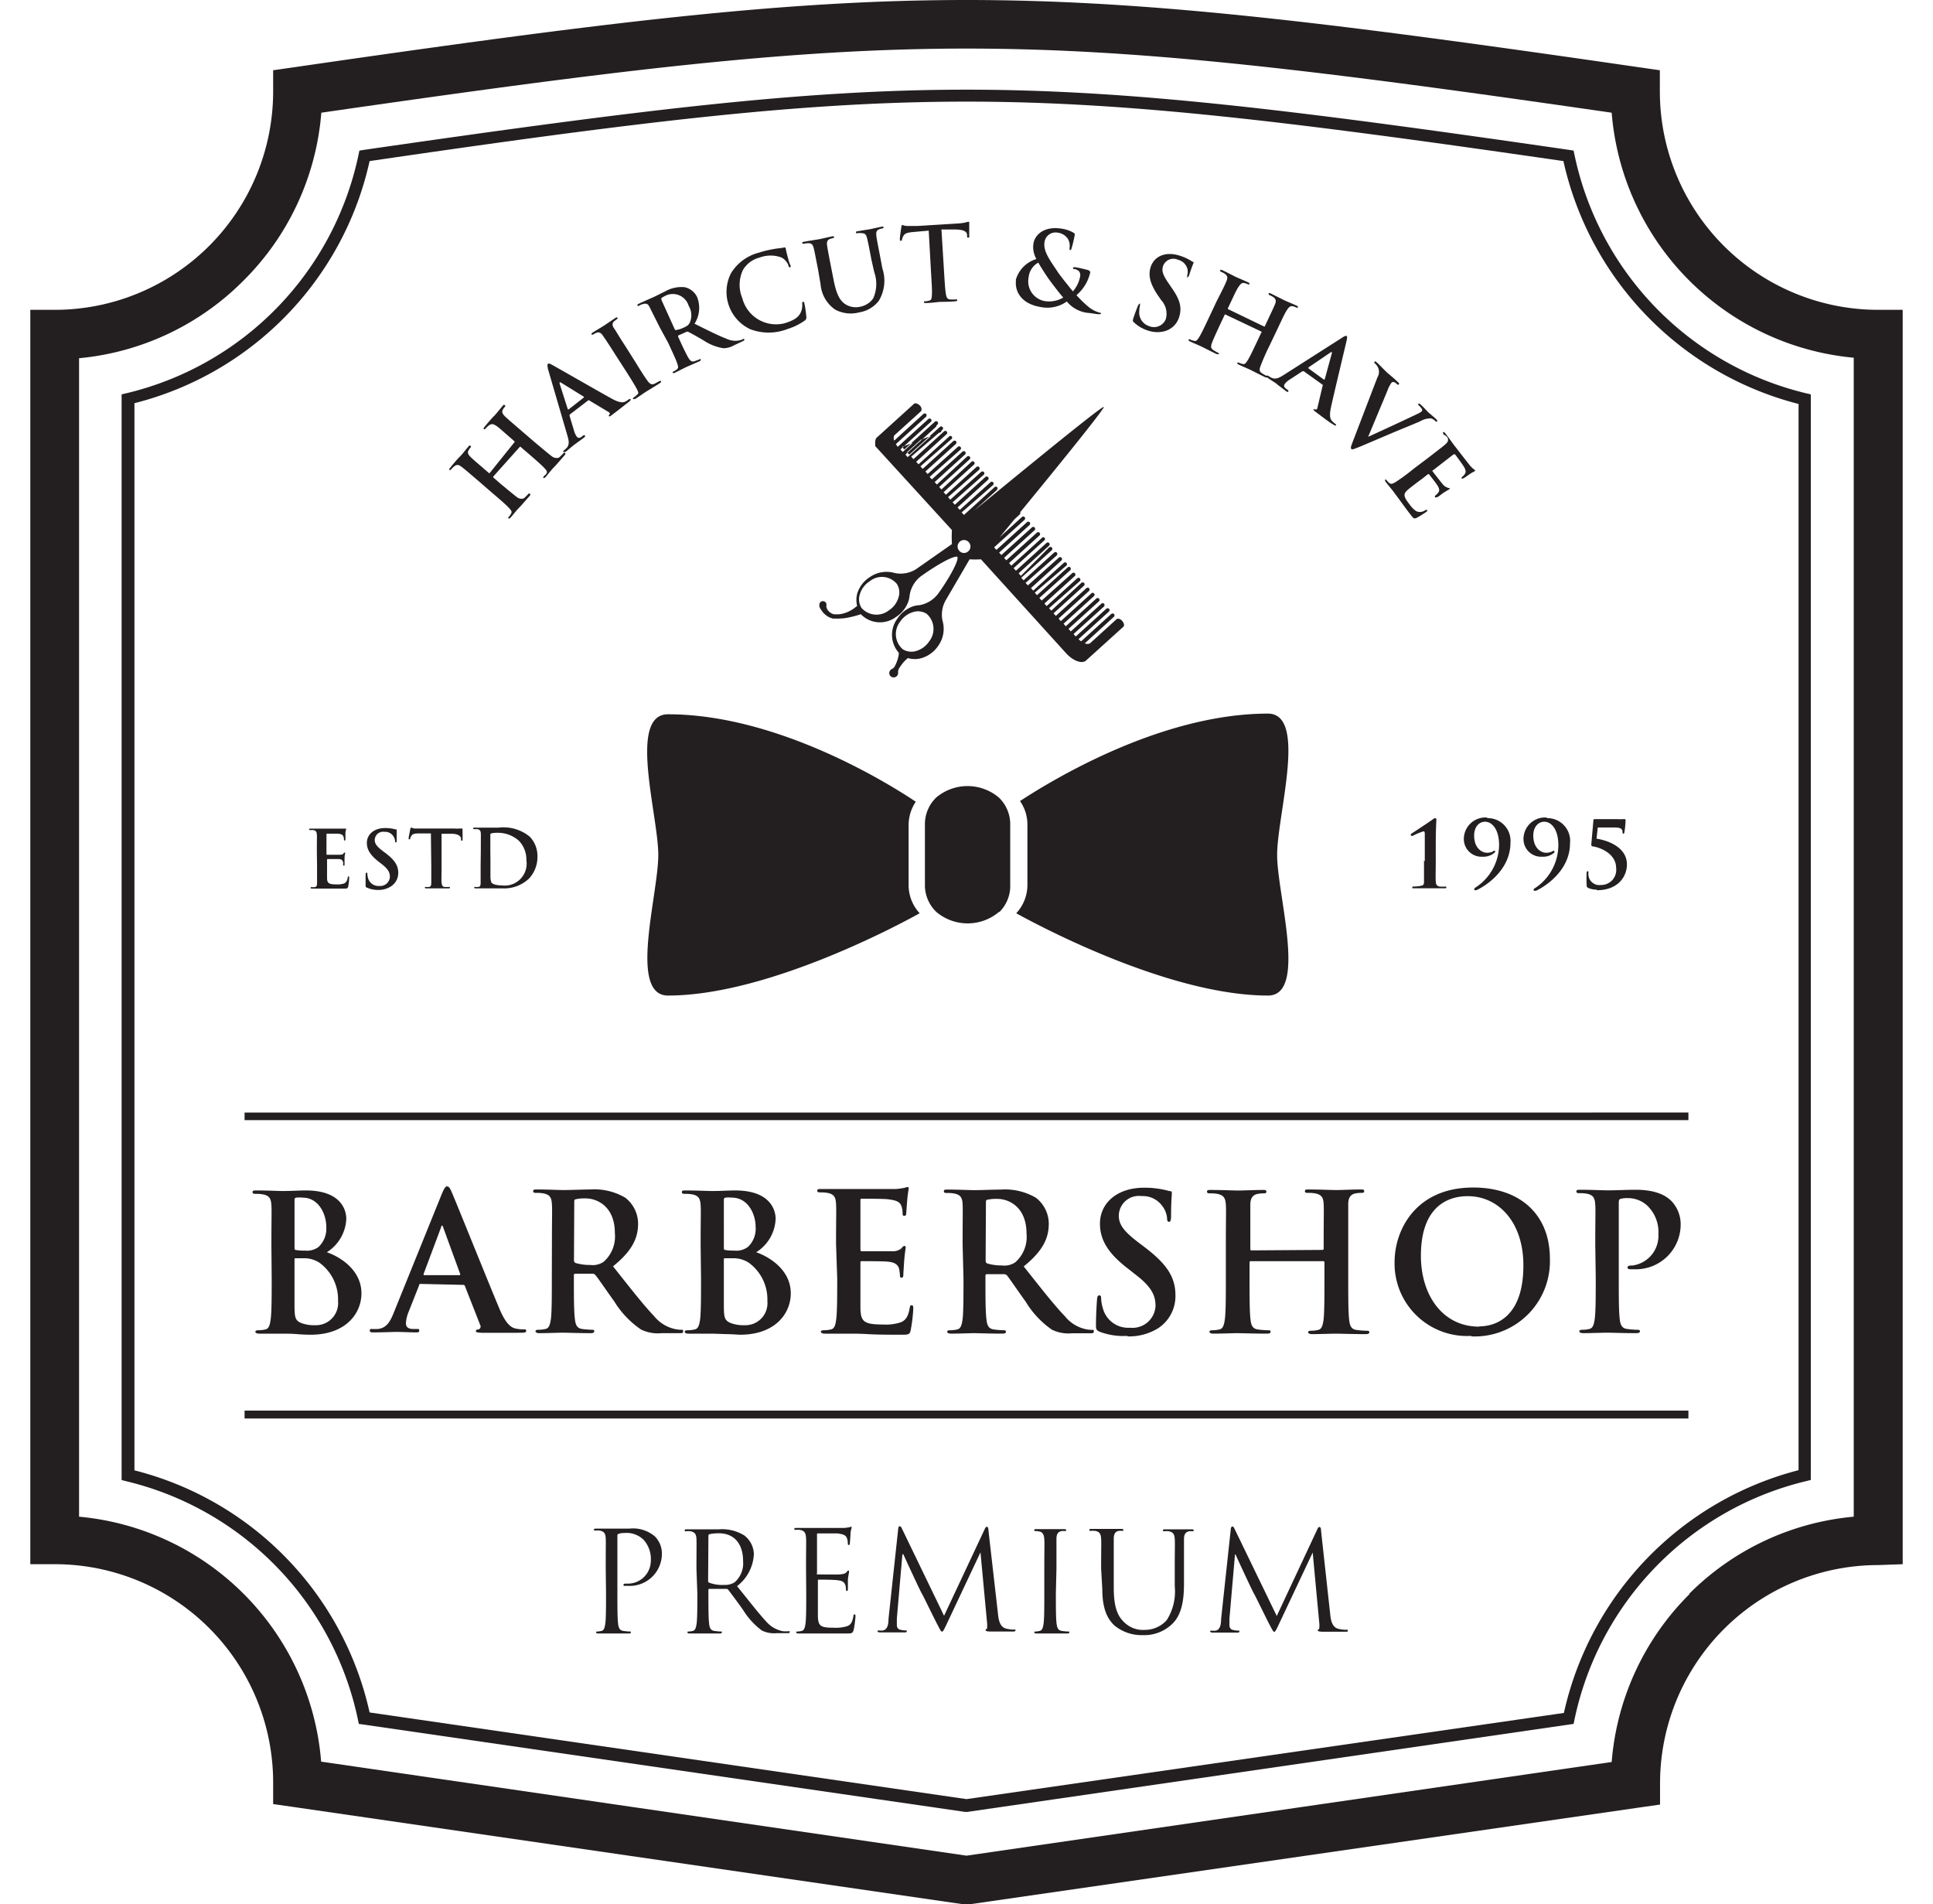 <svg id="Layer_1" data-name="Layer 1" xmlns="http://www.w3.org/2000/svg" viewBox="0 0 199 196"><defs><style>.cls-1,.cls-2{fill:#231f20;}.cls-2{fill-rule:evenodd;}</style></defs><title>1Artboard 1</title><path class="cls-1" d="M173.9,164.05a27.43,27.43,0,0,1,16.94-7.94V36.82A27.55,27.55,0,0,1,165.92,11.6C135.68,7.23,117.57,5,99.5,5S63.32,7.23,33.08,11.6a27.42,27.42,0,0,1-8,17.27,27.44,27.44,0,0,1-16.94,8V156.11a27.52,27.52,0,0,1,24.92,25.21L99.5,191l66.42-9.64a27.45,27.45,0,0,1,8-17.27m19.46-3a22.47,22.47,0,0,0-22.48,22.47v2.18l-2.17.31L99.85,196h-.7L30.29,186l-2.17-.31v-2.18A22.47,22.47,0,0,0,5.64,161H3.12V31.89H5.64A22.48,22.48,0,0,0,28.12,9.41V7.23l2.17-.31C62.06,2.31,80.76,0,99.5,0s37.44,2.31,69.21,6.92l2.17.31V9.41a22.48,22.48,0,0,0,22.48,22.48h2.52V161Z"/><path class="cls-1" d="M186.42,41.09V152.33l-.48.12A32,32,0,0,0,162.09,177l-.09.44-.44.06-62,9h-.18l-62-9-.44-.06-.09-.44a32,32,0,0,0-23.85-24.54l-.48-.12V40.59l.48-.11A32,32,0,0,0,36.91,15.93L37,15.5l.44-.07C66,11.3,82.72,9.23,99.5,9.23s33.55,2.07,62.06,6.2l.44.07.09.43a32,32,0,0,0,23.85,24.55l.48.11Zm-1.26,110.25V41.58a33.26,33.26,0,0,1-24.21-25c-28.17-4.08-44.82-6.12-61.45-6.12s-33.28,2-61.45,6.12a33,33,0,0,1-8.6,15.92,33.12,33.12,0,0,1-15.61,9V151.34a33.12,33.12,0,0,1,15.61,9,33.09,33.09,0,0,1,8.6,15.92l61.45,8.92L161,176.31a33.26,33.26,0,0,1,24.21-25Z"/><path class="cls-1" d="M145.52,48.26a20.85,20.85,0,0,1-1.83,1.35c-.27.16-.48.26-.65.12a1.46,1.46,0,0,1-.27-.28c-.08-.1-.13-.11-.17-.08s0,.12.05.23l.46.57c.17.2.31.38.38.48s.39.52.66.89.61.85,1.1,1.48c.25.32.31.4.58.29a9.27,9.27,0,0,0,1-.62c.08-.06.15-.11.1-.18s-.09,0-.2,0a.91.91,0,0,1-.92.11,2.7,2.7,0,0,1-.71-.72c-.67-.86-.65-1.09-.08-1.56.24-.2,1-.79,1.31-1l.66-.52c.06,0,.1-.06.13,0,.16.2.79,1,.9,1.21.21.34.17.56,0,.73a2.3,2.3,0,0,1-.28.27.1.1,0,0,0,0,.14c.06.07.16,0,.22,0s.42-.28.59-.41c.46-.3.62-.37.67-.41a.07.07,0,0,0,0-.11s-.1,0-.21-.05-.27-.11-.44-.3-.92-1.16-1.06-1.34,0-.09,0-.13l2.14-1.66c.06,0,.1,0,.13,0s.8,1.07.89,1.22c.28.46.24.63.14.8a1.29,1.29,0,0,1-.27.29c-.07.06-.1.11-.06.17s.11,0,.16,0,.5-.33.59-.39c.41-.28.54-.31.6-.36s.07-.06,0-.11-.1-.07-.14-.11a2.94,2.94,0,0,1-.33-.32c-.13-.15-1.43-1.83-1.64-2.1-.09-.12-.24-.32-.4-.55l-.52-.69c-.1-.12-.16-.17-.22-.13s0,.11,0,.21A2.29,2.29,0,0,1,149,45c.15.32.07.49-.2.73s-.5.41-1.78,1.4Zm-6.25-2.81c-.19.51-.25.66-.15.76s.27,0,.9-.24l3.27-1.39c1.32-.56,1.92-.78,2.92-1.22a2.14,2.14,0,0,1,1.08-.3,1,1,0,0,1,.47.27c.08.07.14.1.19.05s0-.13-.09-.23-.62-.54-.76-.66-.4-.43-.79-.8c-.15-.14-.23-.19-.29-.13s0,.13.07.19a1.75,1.75,0,0,1,.28.33.21.21,0,0,1,0,.25,1.67,1.67,0,0,1-.34.22c-.67.33-4,1.88-5.18,2.41l0,0,2-4.79a3.09,3.09,0,0,1,.39-.76.24.24,0,0,1,.23-.09.68.68,0,0,1,.35.23c.07.06.13.09.19,0s0-.15-.12-.24c-.38-.37-.78-.7-1-.88s-.69-.7-1.11-1.09c-.11-.1-.2-.18-.26-.12s-.05.1,0,.16a1.58,1.58,0,0,1,.28.32,1.09,1.09,0,0,1,0,1.15Zm-4.57-7.54s0-.06,0-.09L137,36.26s.08-.06.11,0,0,.07,0,.11l-.74,2.7s0,0-.08,0Zm1.46,1.69a.1.1,0,0,1,0,.12L135.62,42a.16.16,0,0,1-.22.14c-.09,0-.14-.06-.17,0s.06.13.21.25c.68.51,1.32,1,1.63,1.19s.41.27.46.2,0-.1-.06-.15a2.29,2.29,0,0,1-.34-.3c-.16-.17-.32-.47-.09-1.49.38-1.72,1.46-6.19,1.6-6.82.05-.26.06-.37,0-.43s-.21,0-.49.18l-6,3.83c-.49.31-.86.49-1.3.26l-.28-.17c-.07-.05-.12-.06-.16,0s0,.12.11.21c.45.32,1,.63,1,.7.27.19.63.48.9.68.1.07.16.09.21,0s0-.09-.08-.16l-.13-.09c-.27-.2-.26-.37-.15-.52a1.93,1.93,0,0,1,.5-.44l1.32-.86c.06,0,.09,0,.13,0Zm-9.75-7.79s0,0,0-.09l.1-.2c.69-1.47.82-1.74,1-2s.33-.46.61-.38a1.31,1.31,0,0,1,.3.1q.17.09.21,0c0-.07,0-.12-.16-.19-.38-.18-1-.43-1.23-.54s-.85-.44-1.38-.69c-.13-.06-.21-.08-.24,0s0,.12.12.17a2.38,2.38,0,0,1,.37.2c.28.22.29.41.15.75s-.25.59-1,2.05l-.8,1.7c-.42.89-.78,1.65-1,2s-.32.45-.53.39a1.55,1.55,0,0,1-.37-.12c-.11-.06-.17-.05-.19,0s0,.13.15.19c.39.18,1,.44,1.23.55s.86.44,1.49.74c.12,0,.21.06.24,0s0-.1-.12-.15a5.26,5.26,0,0,1-.47-.27c-.27-.18-.23-.41-.13-.7s.51-1.2.93-2.09l.4-.85a.06.06,0,0,1,.08,0l3.69,1.75a.05.05,0,0,1,0,.08l-.4.85c-.42.89-.78,1.65-1,2s-.32.46-.53.4a1.55,1.55,0,0,1-.37-.12c-.11-.06-.17,0-.19,0s0,.13.16.19c.37.18,1,.44,1.22.55s.86.44,1.49.74c.11.05.21.06.24,0s0-.1-.12-.15a4.15,4.15,0,0,1-.47-.27c-.28-.18-.23-.42-.13-.7a22.51,22.51,0,0,1,.92-2.09l.81-1.7c.69-1.46.82-1.73,1-2s.34-.46.62-.38a1.07,1.07,0,0,1,.29.1c.12.05.19.06.22,0s0-.11-.16-.18c-.38-.18-1-.43-1.23-.54l-1.38-.69c-.13-.06-.21-.08-.24,0s0,.12.12.17a2.38,2.38,0,0,1,.37.2c.28.22.29.41.15.75s-.26.59-.95,2.05l-.09.21s-.07,0-.09,0ZM118.11,34a3,3,0,0,0,1.75.1,2.15,2.15,0,0,0,1.53-1.46c.31-1,.1-1.8-.84-3.12l-.21-.31c-.64-.91-.76-1.34-.61-1.81a1.13,1.13,0,0,1,1.55-.66,1.32,1.32,0,0,1,.94.86,1.26,1.26,0,0,1,0,.75c0,.12,0,.2,0,.22s.13-.05.21-.27c.25-.79.38-1.07.43-1.21s0-.12-.11-.16a4.86,4.86,0,0,0-1.29-.61c-1.41-.46-2.61,0-3,1.16-.26.83-.1,1.66.73,2.9l.35.51a2.06,2.06,0,0,1,.48,1.95,1.31,1.31,0,0,1-1.74.72A1.46,1.46,0,0,1,117.29,32a2.17,2.17,0,0,1,.07-.55c0-.08,0-.18,0-.21s-.15.08-.21.23-.3.75-.48,1.31c-.07.23-.06.29.08.41A3.66,3.66,0,0,0,118.11,34ZM107.6,31a2.07,2.07,0,0,1-1.7-2.48,1.91,1.91,0,0,1,1-1.49c.14.29.7,1.15.93,1.49s1.09,1.49,1.63,2.11A2.92,2.92,0,0,1,107.6,31Zm-3-2.17c-.14.92.32,2.43,2.58,2.78a3.45,3.45,0,0,0,2.65-.58,3.24,3.24,0,0,0,2.36,1.19l.82.12c.23,0,.32,0,.33-.05s0-.1-.14-.11a3.15,3.15,0,0,1-1.07-.54,11.65,11.65,0,0,1-1.31-1.26,4.3,4.3,0,0,0,1.42-2.35c0-.12-.13-.21-.33-.26-.58-.15-1-.23-1.26-.27-.08,0-.17,0-.18.08s0,.1.11.11a.83.83,0,0,1,.5.23.64.64,0,0,1,.12.52,3.17,3.17,0,0,1-.75,1.55c-.17-.21-1.29-1.58-1.59-2.05-.7-1.07-1.48-2.05-1.33-3a1.14,1.14,0,0,1,1.31-1,1.48,1.48,0,0,1,1.1.65,1.4,1.4,0,0,1,.17.93c0,.16,0,.21.05.22s.1,0,.15-.16a11.64,11.64,0,0,0,.32-1.34.23.23,0,0,0-.14-.3,3.38,3.38,0,0,0-1.24-.41c-1.84-.28-2.74.71-2.86,1.55a2.4,2.4,0,0,0,.31,1.58A3.13,3.13,0,0,0,104.56,28.87Zm-8.75-.77c.06,1,.12,1.82.09,2.27s-.06.55-.27.61a1.62,1.62,0,0,1-.38.07c-.13,0-.17,0-.17.09s.08.1.22.09c.43,0,1.1-.09,1.34-.11s1,0,1.68-.07c.11,0,.2-.05.19-.12s-.06-.08-.17-.07a5,5,0,0,1-.55,0c-.32,0-.4-.26-.45-.55-.08-.46-.13-1.3-.19-2.28l-.27-4.37,1.34,0c1,0,1.26.24,1.3.52v.12c0,.16,0,.21.13.2s.09-.07.09-.17c0-.28,0-1,0-1.24s0-.23-.1-.22a2.08,2.08,0,0,0-.29.07,5.11,5.11,0,0,1-.73.1l-4.22.26c-.35,0-.76,0-1.07,0a1.68,1.68,0,0,1-.46-.1c-.07,0-.1.07-.12.21s-.16,1.07-.15,1.24,0,.17.11.17.09-.05.11-.14a1,1,0,0,1,.16-.38c.14-.25.39-.32,1-.38l1.59-.14ZM84.48,29.28A3.5,3.5,0,0,0,86,31.88a3.42,3.42,0,0,0,2.46.27,3.19,3.19,0,0,0,2-1.17,4,4,0,0,0,.38-3.35l-.21-1.12c-.31-1.6-.37-1.89-.41-2.23s0-.56.27-.67a1.14,1.14,0,0,1,.3-.09c.12,0,.18-.06.17-.13s-.09-.08-.24-.05l-1.19.26s-.68.1-1.21.2c-.15,0-.22.06-.2.14s.08.08.19.06a1.4,1.4,0,0,1,.39,0c.36,0,.47.15.56.51s.15.62.45,2.21L90,28a3.65,3.65,0,0,1-.11,2.72,2.1,2.1,0,0,1-1.33.85,2,2,0,0,1-1.4-.18c-.59-.32-1-.9-1.31-2.42l-.29-1.47c-.31-1.59-.36-1.88-.41-2.22s0-.57.28-.68l.29-.09c.11,0,.17-.05.15-.12s-.09-.08-.25-.05c-.37.07-1,.23-1.28.28s-1,.15-1.53.26c-.16,0-.23.07-.22.14s.08.08.2.06a2.63,2.63,0,0,1,.41-.05c.36,0,.48.16.57.51s.14.63.45,2.22Zm-3.39,4.58A6.22,6.22,0,0,0,82.84,33a.38.38,0,0,0,.17-.38,10.16,10.16,0,0,0-.21-1.43c0-.08-.07-.14-.14-.12s-.09.07-.07.25a1.77,1.77,0,0,1-.13.78c-.25.6-.77.88-1.67,1.17a3.59,3.59,0,0,1-4.37-2.58,3.56,3.56,0,0,1,.08-2.93,2.79,2.79,0,0,1,1.7-1.25,3.25,3.25,0,0,1,2.27,0,1.56,1.56,0,0,1,.7.81c0,.14.09.21.17.19s.09-.12,0-.28-.24-.76-.33-1.1-.1-.5-.13-.58-.08-.1-.19-.07c-.32.07-.67.08-1.07.16a10.91,10.91,0,0,0-1.51.37,4.75,4.75,0,0,0-2.86,2.12,4.24,4.24,0,0,0,2,5.76A5.35,5.35,0,0,0,81.09,33.86Zm-13-3c0-.08,0-.12,0-.18a3.54,3.54,0,0,1,.5-.28,1.71,1.71,0,0,1,2.31,1.08A1.87,1.87,0,0,1,71,33.23c-.11.21-.22.31-.61.49a3,3,0,0,1-.78.25c-.08,0-.12,0-.17-.13Zm.69,4.41c.41.89.77,1.65.92,2.08s.14.53,0,.66a2.12,2.12,0,0,1-.33.21c-.12.05-.14.1-.12.14s.11.07.24,0l1.16-.58L72,37.19c.12-.06.17-.12.14-.19s-.07-.06-.15,0l-.49.18c-.31.1-.47-.09-.63-.35s-.6-1.15-1-2.05l-.06-.13c0-.06,0-.09,0-.11l.85-.38a.23.23,0,0,1,.2,0c.2.09,1,.54,1.59.89a5.14,5.14,0,0,0,2,.79,2.19,2.19,0,0,0,1.12-.3l.92-.43c.11-.06.17-.11.13-.19s-.07-.06-.15,0a1.51,1.51,0,0,1-.28.1,2.1,2.1,0,0,1-1.39-.15c-.86-.33-1.93-.87-3.3-1.55a3,3,0,0,0,.26-2.76,1.87,1.87,0,0,0-1.28-1,3.4,3.4,0,0,0-2,.43c-.3.14-1,.51-1.35.66s-.83.36-1.34.6c-.14.07-.2.12-.17.19s.1.06.21,0a1.39,1.39,0,0,1,.39-.15c.35-.09.5,0,.67.35s.29.57,1,2Zm-4.44,2.77c.56.87,1,1.58,1.22,2s.18.46,0,.61a1.7,1.7,0,0,1-.3.25c-.1.07-.12.11-.09.16s.12,0,.23,0c.36-.23.91-.62,1.12-.75s.82-.49,1.42-.88c.09-.06.15-.13.11-.19s-.09-.05-.19,0l-.48.26c-.3.13-.46,0-.65-.21-.28-.37-.74-1.08-1.3-2l-1-1.58c-.88-1.36-1-1.61-1.21-1.91s-.21-.53,0-.73l.26-.2c.09-.06.13-.11.08-.18s-.12,0-.23.05l-1.08.73c-.26.17-.84.51-1.19.73-.14.09-.2.15-.16.21s.11.05.2,0a1.54,1.54,0,0,1,.34-.17c.23-.08.42,0,.63.31s.37.52,1.24,1.89Zm-5.8,4.1s-.06,0-.08,0l-.85-2.66s0-.1,0-.12.07,0,.11,0l2.38,1.47s0,0,0,.09Zm2-.92a.1.1,0,0,1,.13,0l2,1.2a.18.18,0,0,1,.08.25c-.08.08-.1.12-.06.17s.15,0,.31-.13c.68-.51,1.29-1,1.59-1.23s.38-.32.32-.39-.09,0-.16,0a2.5,2.5,0,0,1-.38.25c-.21.09-.54.17-1.45-.34-1.54-.85-5.53-3.15-6.09-3.45-.24-.13-.35-.16-.42-.1s-.06.19,0,.52l2,6.85c.17.56.23,1-.11,1.32a2.8,2.8,0,0,1-.25.22c-.07.05-.09.1-.05.15s.12,0,.23,0c.43-.35.87-.74,1-.81.26-.2.64-.46.91-.67.09-.08.13-.13.07-.2s-.08-.05-.18,0l-.12.1c-.26.21-.42.16-.54,0a2,2,0,0,1-.28-.62l-.45-1.5c0-.06,0-.09,0-.13ZM50.42,48.68a.07.07,0,0,1-.1,0l-.17-.15c-1.23-1.06-1.46-1.25-1.7-1.49s-.36-.44-.21-.69a1.27,1.27,0,0,1,.18-.26c.08-.1.11-.16,0-.21s-.12,0-.22.11c-.27.31-.68.85-.85,1s-.65.71-1,1.15c-.1.11-.13.18-.08.23s.12,0,.19-.08a2.57,2.57,0,0,1,.3-.29c.29-.22.47-.17.76.05s.5.4,1.73,1.45l1.42,1.23c.75.64,1.39,1.19,1.7,1.52s.35.43.24.62a1.54,1.54,0,0,1-.22.32c-.08.1-.09.15-.05.18s.13,0,.22-.09c.28-.32.7-.85.86-1s.65-.72,1.11-1.24c.08-.1.11-.19,0-.23s-.1,0-.17.07-.28.28-.39.38-.46.12-.71-.06-1-.8-1.77-1.44l-.71-.62s0-.06,0-.09L53.51,46a.07.07,0,0,1,.09,0l.72.62c.74.64,1.38,1.19,1.69,1.52s.35.43.24.62A1.84,1.84,0,0,1,56,49c-.08.1-.09.15-.05.19s.13,0,.23-.1c.27-.32.69-.85.85-1s.65-.72,1.11-1.25c.08-.09.11-.18,0-.23s-.09,0-.17.08-.28.28-.39.38-.46.11-.71-.06-1-.81-1.77-1.45l-1.42-1.22c-1.23-1.06-1.46-1.25-1.7-1.49s-.35-.44-.21-.7a1.48,1.48,0,0,1,.18-.25c.08-.1.11-.16,0-.21s-.12,0-.22.11c-.27.31-.68.84-.85,1s-.65.7-1,1.14c-.09.12-.13.19-.07.23s.12,0,.19-.07a2.57,2.57,0,0,1,.3-.29c.28-.22.47-.18.76,0s.5.4,1.73,1.46l.17.15a.07.07,0,0,1,0,.1Z"/><path class="cls-1" d="M164.38,91.63c2.19,0,3.11-1.4,3.11-2.66,0-1.65-1.72-2.42-3.13-2.65l.13-1.15h1.72c.77,0,.83.24.83.51,0,.07,0,.13.08.13s.09-.06.1-.11a8.3,8.3,0,0,0,.13-1.21c0-.15,0-.18-.1-.18l-.19,0a3,3,0,0,1-.53,0h-2.31c-.11,0-.18,0-.18.12l-.22,2.5c0,.12.05.17.17.19.74.11,2.39.73,2.39,2.24a1.55,1.55,0,0,1-1.56,1.73,1.13,1.13,0,0,1-1.29-1.26c0-.11,0-.16-.08-.16s-.09.07-.11.17a11.82,11.82,0,0,0,0,1.19c0,.2,0,.28.18.37a2.24,2.24,0,0,0,.89.17m-5.15-7.42a2.22,2.22,0,0,0-2.42,2.2,1.82,1.82,0,0,0,1.93,1.83,1.74,1.74,0,0,0,1.25-.43.22.22,0,0,0,0-.11.08.08,0,0,0-.08-.08.86.86,0,0,0-.19.1,1.43,1.43,0,0,1-.64.11c-.32,0-1.26-.34-1.26-1.78,0-.81.46-1.41,1.14-1.41s1.44.73,1.44,2.41A5.31,5.31,0,0,1,158,91.43c-.05,0-.12.09-.12.16a.1.1,0,0,0,.09.09.43.43,0,0,0,.17,0c1.17-.55,3.49-2.22,3.49-4.87A2.34,2.34,0,0,0,159.23,84.21Zm-6.14,0a2.22,2.22,0,0,0-2.42,2.2,1.82,1.82,0,0,0,1.93,1.83,1.78,1.78,0,0,0,1.25-.43.22.22,0,0,0,.05-.11.08.08,0,0,0-.08-.08s-.09,0-.19.1a1.43,1.43,0,0,1-.64.11c-.32,0-1.26-.34-1.26-1.78,0-.81.45-1.41,1.13-1.41s1.44.73,1.44,2.41a5.29,5.29,0,0,1-2.46,4.38s-.11.09-.11.16a.1.1,0,0,0,.08.09.37.37,0,0,0,.17,0c1.18-.55,3.49-2.22,3.49-4.87A2.34,2.34,0,0,0,153.09,84.21Zm-6.52,4.41c0,.91,0,1.71,0,2.13s-.07.43-.38.5a5.48,5.48,0,0,1-.75.06s-.08,0-.08.1.06.08.16.08l1.62,0,1.58,0c.1,0,.15,0,.15-.08a.09.09,0,0,0-.08-.1,5.27,5.27,0,0,1-.63,0c-.3-.07-.35-.21-.38-.51s0-1.22,0-2.13V86.87c0-1.45.06-2.38.06-2.46s0-.2-.11-.2-.16.07-.25.12c-.33.25-2.14,1.44-2.18,1.46s-.1.08-.1.13a.11.11,0,0,0,.08.11.38.38,0,0,0,.13,0,6.63,6.63,0,0,1,1.1-.46c.14,0,.14.12.14.35v2.74Zm-96.12-1c0-.64,0-1.34,0-1.62,0-.09,0-.13.1-.16a2.18,2.18,0,0,1,.52-.06,3.24,3.24,0,0,1,2.31.81,2.77,2.77,0,0,1,.78,2,2.26,2.26,0,0,1-2.55,2.6c-.64,0-1-.17-1.06-.32a1.73,1.73,0,0,1-.09-.62c0-.15,0-.78,0-1.64Zm-1,1.56c0,.74,0,1.39,0,1.73s-.07.41-.24.44a1.12,1.12,0,0,1-.29,0c-.1,0-.13,0-.13.07s.06.08.16.08l.56,0h.46c.21,0,.49,0,.8,0s.64,0,.93,0a3.73,3.73,0,0,0,2.72-1,3.25,3.25,0,0,0,.88-2.26,2.87,2.87,0,0,0-.79-2.06,4.26,4.26,0,0,0-3.25-.93c-.48,0-1,0-1.24,0s-.74,0-1.17,0c-.12,0-.18,0-.18.07s.05.08.14.08l.31,0c.27.06.34.19.35.46s0,.49,0,1.72Zm-5.08,0c0,.74,0,1.39,0,1.73s-.07.41-.24.44a1.12,1.12,0,0,1-.29,0c-.1,0-.13,0-.13.07s.06.08.16.08l1,0,1.27,0c.09,0,.15,0,.15-.08s0-.07-.13-.07a2.73,2.73,0,0,1-.41,0c-.24,0-.29-.21-.32-.44s0-1,0-1.73V85.82l1,0c.73,0,.94.24,1,.45v.09c0,.13,0,.17.09.17s.06,0,.07-.13,0-.77,0-.94,0-.18-.07-.18l-.22,0a5.09,5.09,0,0,1-.56,0H43.49c-.27,0-.57,0-.81,0a2.49,2.49,0,0,1-.35-.1s-.07,0-.09.15-.17.8-.17.93,0,.13.07.13.07,0,.09-.09a.67.67,0,0,1,.14-.29c.12-.18.31-.22.78-.23l1.21,0ZM38.9,91.6a2.35,2.35,0,0,0,1.29-.33A1.64,1.64,0,0,0,41,89.86c0-.77-.35-1.33-1.33-2.07l-.23-.17c-.67-.51-.86-.79-.86-1.16a.86.86,0,0,1,1-.84,1,1,0,0,1,.88.4,1,1,0,0,1,.21.53c0,.1,0,.15.08.15s.09-.07.09-.24c0-.64,0-.87,0-1s0-.08-.12-.09a3.77,3.77,0,0,0-1.08-.14c-1.12,0-1.87.64-1.87,1.53,0,.66.31,1.22,1.2,1.92l.37.29c.68.53.8.9.8,1.3a1,1,0,0,1-1.09.92,1.11,1.11,0,0,1-1.16-.81,1.75,1.75,0,0,1-.07-.42c0-.06,0-.14-.08-.14s-.09.09-.1.21,0,.62,0,1.07c0,.18,0,.22.16.27A2.68,2.68,0,0,0,38.9,91.6Zm-6.26-2.46c0,.74,0,1.39,0,1.73s-.08.41-.24.44a1.12,1.12,0,0,1-.29,0c-.1,0-.13,0-.13.07s.06.08.16.08l.56,0h.46c.25,0,.5,0,.85,0l1.4,0c.31,0,.38,0,.44-.21a6.35,6.35,0,0,0,.1-.9c0-.08,0-.14-.06-.14s-.08,0-.09.12c-.06.33-.16.5-.37.6a2,2,0,0,1-.76.1c-.83,0-1-.12-1-.68,0-.24,0-1,0-1.26V88.5s0-.08.05-.08l1.15,0c.3,0,.41.16.45.32a1,1,0,0,1,0,.29s0,.07.08.07.07-.09.07-.15,0-.38,0-.54c0-.42.07-.55.07-.6a.06.06,0,0,0-.06-.06s-.07,0-.13.11-.19.1-.39.12h-1.3s-.05,0-.05-.09v-2c0-.05,0-.08.05-.08l1.16,0c.4.05.48.15.54.3a.84.84,0,0,1,.05.29c0,.07,0,.11.07.11s.07,0,.08-.09,0-.45,0-.53c0-.38.07-.47.07-.53s0-.07,0-.07l-.13,0-.35,0h-2l-.51,0H32c-.13,0-.18,0-.18.07s.05.08.13.08l.32,0c.27.06.33.19.35.46s0,.49,0,1.72Z"/><path class="cls-2" d="M25.18,145.19H173.82V146H25.18Zm0-30.68H173.82v.78H25.18Z"/><path class="cls-1" d="M94.68,94c-2.52,1.4-15.84,8.47-25.91,8.47-4.1,0-1-10.38-1-14.47s-3.15-14.48,1-14.48c11.12,0,22.42,6.93,25.51,9a4.32,4.32,0,0,0-.74,2.47V91a4.27,4.27,0,0,0,1.14,3m36.8-6c0,4.09,3.15,14.47-.94,14.47-10.07,0-23.39-7.07-25.92-8.47a4.28,4.28,0,0,0,1.15-3V84.91a4.25,4.25,0,0,0-.76-2.46c3.06-2,14.38-9,25.53-9C134.63,73.47,131.48,83.85,131.48,88Zm-28.61,5.89A3.79,3.79,0,0,0,104,91V84.91a3.79,3.79,0,0,0-1.18-2.83,5,5,0,0,0-6.43,0,3.82,3.82,0,0,0-1.17,2.86V91a3.82,3.82,0,0,0,1.17,2.86A5,5,0,0,0,102.87,93.84Z"/><path class="cls-1" d="M98.78,55.78a.66.66,0,0,0,0,.94.65.65,0,0,0,.93,0,.66.66,0,0,0,0-.94.65.65,0,0,0-.93,0M92.66,64a2.07,2.07,0,0,0,.27,2.82l0,0a1.68,1.68,0,0,0,1.41.18,2.46,2.46,0,0,0,1.33-1,2.07,2.07,0,0,0-.27-2.82l0,0A1.65,1.65,0,0,0,94,63,2.46,2.46,0,0,0,92.66,64Zm10-13.59-2.38,2.15c4-3.28,11.93-9.79,13.18-10.59.1-.07.16-.1.17-.08h0s0,.08-.09.18c-.68,1.06-5.12,6.52-8.51,10.65a.2.2,0,0,1-.06.24l-.54.5-1.52,1.84,2.29-2.08a.2.2,0,0,1,.28,0,.2.2,0,0,1,0,.28l-3.14,2.84.24.26,3.14-2.85a.2.2,0,0,1,.28,0,.21.21,0,0,1,0,.28l-3.14,2.85.23.25,3.14-2.84a.2.2,0,0,1,.28,0,.2.2,0,0,1,0,.28l-3.14,2.85.23.25,3.14-2.84a.2.2,0,0,1,.28,0,.2.2,0,0,1,0,.28l-3.14,2.85.24.26,3.14-2.85a.18.18,0,1,1,.24.26l-3.15,2.85.24.26,3.14-2.85a.2.2,0,0,1,.28,0,.2.2,0,0,1,0,.27l-3.14,2.85.23.26L108,56.35a.2.2,0,0,1,.28,0,.2.2,0,0,1,0,.28l-3.14,2.84.23.26,3.15-2.85a.2.2,0,0,1,.28,0,.22.22,0,0,1,0,.28L105.58,60l.24.25L109,57.4a.2.2,0,0,1,.28,0,.21.21,0,0,1,0,.28l-3.14,2.85.23.26,3.14-2.85a.19.19,0,0,1,.28,0,.19.19,0,0,1,0,.27L106.53,61l.23.26,3.15-2.85a.19.19,0,0,1,.28,0,.21.21,0,0,1,0,.27L107,61.55l.24.26L110.38,59a.2.2,0,0,1,.28,0,.21.21,0,0,1,0,.28l-3.14,2.84.23.26,3.14-2.85a.2.2,0,0,1,.28,0,.2.2,0,0,1,0,.28L108,62.6l.23.25L111.32,60a.2.2,0,0,1,.28,0,.2.2,0,0,1,0,.28l-3.14,2.85.24.26,3.14-2.85a.2.2,0,0,1,.28,0,.21.21,0,0,1,0,.28l-3.14,2.85.23.26,3.14-2.85a.19.19,0,0,1,.28,0,.19.19,0,0,1,0,.27l-3.14,2.85.23.26,3.14-2.85a.2.2,0,0,1,.28,0,.2.2,0,0,1,0,.28l-3.14,2.84.24.26,3.14-2.85a.2.2,0,0,1,.28,0,.22.22,0,0,1,0,.28l-3.14,2.84.13.15h0l.1.1,3.14-2.85a.21.21,0,0,1,.28,0,.2.2,0,0,1,0,.28l-3.14,2.85a3.2,3.2,0,0,0,.27.22l3.1-2.81a.2.2,0,0,1,.28,0,.2.2,0,0,1,0,.28l-3,2.74a.65.65,0,0,0,.53,0l2.73-2.48c.14-.12.4-.05.59.17s.25.48.12.6l-3.87,3.5,0,0c-.42.34-1.34,0-2.06-.81l-8.73-9.63a9.9,9.9,0,0,1-1.17,0l-2.4,4.11h0a3,3,0,0,0-.39,2.2,3,3,0,0,1-.42,2.56,3.15,3.15,0,0,1-1.71,1.29,2.44,2.44,0,0,1-1.44,0l-.07.07a3.65,3.65,0,0,0-.6.65c-.08.12-.17.23-.24.36a.74.74,0,0,0-.09.43.46.46,0,0,1-.86.25.46.46,0,0,1,.2-.62.67.67,0,0,0,.32-.3,3.39,3.39,0,0,0,.18-.39,3.44,3.44,0,0,0,.23-.85.58.58,0,0,1,0-.14,2.79,2.79,0,0,1-.15-3.51,3.17,3.17,0,0,1,1.71-1.3,2.72,2.72,0,0,1,.56-.09,3.05,3.05,0,0,0,1.92-1.17h0c1.23-1.71,2.11-3.39,2-3.76v-.05l0,0c-.38-.14-2,.75-3.76,2h0a3.06,3.06,0,0,0-1.16,1.93,2.87,2.87,0,0,1-.1.56,3.1,3.1,0,0,1-1.3,1.7,2.75,2.75,0,0,1-3.63-.28h0a10,10,0,0,1-1.13.31,5.39,5.39,0,0,1-1.14.14.75.75,0,0,1-.15,0h-.14l-.31,0a2,2,0,0,1-.57-.24,2.61,2.61,0,0,1-.47-.41c-.06-.09-.13-.17-.18-.26a1.39,1.39,0,0,1-.17-.3l0-.08a.34.34,0,0,1,0-.2.36.36,0,0,1,.42-.3.36.36,0,0,1,.3.42,1,1,0,0,0,0,.2,1.8,1.8,0,0,0,.08.21,1.18,1.18,0,0,0,.3.33,1,1,0,0,0,.42.19l.22,0h.25a3.09,3.09,0,0,0,1-.28,3.48,3.48,0,0,0,.84-.55l.06,0a2.51,2.51,0,0,1,0-1.3,3.07,3.07,0,0,1,1.3-1.7,3,3,0,0,1,2.56-.42,3,3,0,0,0,2.19-.39h0L98,56a12.14,12.14,0,0,1,0-1.44L90.1,45.91l0,0h0l0,0h0l0,0h0l0,0h0l0,0h0l0,0h0l0,0h0l0,0h0l0,0h0l0,0h0l0,0h0l0,0h0l0,0h0l0,0h0l0,0h0v0h0v0l0,0h0l0,0h0l0,0h0l0,0v0l0,0v0h0v0h0v0h0v-.12h0l0-.07h0v0h0v-.11h0v0h0v0h0v0h0a.59.59,0,0,1,0-.13v0h0v0h0a.76.76,0,0,1,.05-.27h0a.64.64,0,0,1,.08-.14v0h0l0,0h0l0,0,3.87-3.51c.13-.12.4,0,.59.17s.24.49.11.61l-2.74,2.48a.69.69,0,0,0,0,.53l3-2.74a.2.2,0,0,1,.28,0,.22.22,0,0,1,0,.28l-3.11,2.82c.06.1.13.2.19.28h0l3.14-2.85a.19.19,0,0,1,.28,0,.19.19,0,0,1,0,.27l-3.14,2.85.23.26,3.14-2.85a.19.19,0,0,1,.28,0,.19.19,0,0,1,0,.27l-3.14,2.85.23.26,3.15-2.85a.19.19,0,0,1,.27,0,.21.21,0,0,1,0,.28L92.86,46l.24.26,3.14-2.85a.2.2,0,0,1,.28,0,.21.21,0,0,1,0,.28l-3.14,2.85.23.25,3.14-2.84a.2.2,0,0,1,.28,0,.2.2,0,0,1,0,.28L93.81,47l.23.26,3.14-2.85a.19.19,0,0,1,.28,0,.19.19,0,0,1,0,.27l-3.14,2.85.24.26,3.14-2.85a.18.18,0,1,1,.24.26L94.76,48l.23.26,3.14-2.85a.2.2,0,0,1,.28,0,.2.2,0,0,1,0,.28l-3.14,2.84.23.26L98.6,46a.2.2,0,0,1,.28,0,.2.2,0,0,1,0,.28L95.7,49.09l.24.25,3.14-2.85a.21.21,0,0,1,.28,0,.21.21,0,0,1,0,.28l-3.14,2.85.23.25L99.55,47a.19.19,0,0,1,.28,0,.19.19,0,0,1,0,.27l-3.14,2.85.23.26L100,47.54a.19.19,0,0,1,.28,0,.19.19,0,0,1,0,.27l-3.14,2.85.24.26,3.14-2.85a.2.2,0,0,1,.28,0,.22.22,0,0,1,0,.28L97.6,51.17l.23.26L101,48.58a.2.2,0,0,1,.28,0,.2.2,0,0,1,0,.28L98.07,51.7l.23.25,3.14-2.85a.21.21,0,0,1,.28,0,.2.2,0,0,1,0,.28l-3.14,2.85.23.25,3.15-2.84a.2.2,0,0,1,.28,0,.22.22,0,0,1,0,.28L99,52.74l.24.26,3.14-2.85a.19.19,0,0,1,.28,0A.2.2,0,0,1,102.63,50.41ZM91.5,62.83a2.4,2.4,0,0,0,1-1.33,1.65,1.65,0,0,0-.17-1.4l0,0a2,2,0,0,0-2.81-.26,2.37,2.37,0,0,0-1,1.33,1.66,1.66,0,0,0,.17,1.4l0,0A2.06,2.06,0,0,0,91.5,62.83Z"/><path class="cls-1" d="M164.28,131.55c0,1.8,0,3.35-.1,4.17-.08.57-.18,1-.57,1.07a3.06,3.06,0,0,1-.7.08c-.24,0-.32.06-.32.16s.14.19.4.19c.78,0,2-.05,2.46-.05s1.74.05,3,.05c.22,0,.38-.05.38-.19s-.1-.16-.32-.16a8.26,8.26,0,0,1-1-.08c-.58-.07-.7-.5-.76-1-.1-.84-.1-2.39-.1-4.19v-7.83c0-.22.06-.33.16-.37a2.72,2.72,0,0,1,.76-.08,2.93,2.93,0,0,1,2,.76,3.76,3.76,0,0,1,1.16,2.94,3.08,3.08,0,0,1-2.63,3.23c-.41,0-.55.06-.55.21s.14.16.24.18a2.82,2.82,0,0,0,.41,0,4.61,4.61,0,0,0,4.82-4.74,3.44,3.44,0,0,0-1-2.33c-.32-.29-1.2-1.11-3.64-1.11-.9,0-2,.06-2.84.06-.55,0-1.78-.06-2.82-.06-.29,0-.43,0-.43.17s.12.18.33.18a4,4,0,0,1,.77.06c.64.14.8.45.84,1.12s0,1.17,0,4.14Zm-12,5c-3.76,0-6-3.23-6-7.3,0-4.87,2.57-6.13,4.82-6.13,3.21,0,5.73,2.72,5.73,7.11C156.84,135.85,153.67,136.52,152.3,136.52Zm-.82,1a7.74,7.74,0,0,0,8.1-8c0-4.48-3-7.32-7.9-7.32-5.88,0-8.09,4.33-8.09,7.68A7.46,7.46,0,0,0,151.48,137.5Zm-22.62-8.85c-.06,0-.12,0-.12-.14v-.41c0-3,0-3.52,0-4.14s.2-1,.73-1.12a3.35,3.35,0,0,1,.56-.06c.24,0,.36,0,.36-.18s-.14-.17-.42-.17c-.76,0-2,.06-2.46.06s-1.76-.06-2.82-.06c-.27,0-.41,0-.41.17s.12.18.33.18a4,4,0,0,1,.77.06c.64.14.8.45.84,1.12s0,1.17,0,4.14v3.45c0,1.8,0,3.35-.1,4.17-.08.57-.18,1-.57,1.07a3.14,3.14,0,0,1-.7.08c-.24,0-.32.06-.32.16s.14.19.39.19c.79,0,2-.05,2.47-.05s1.78.05,3.05.05c.24,0,.39-.05.39-.19s-.09-.16-.31-.16a8.26,8.26,0,0,1-1-.08c-.58-.07-.7-.5-.76-1-.1-.84-.1-2.39-.1-4.19v-1.72a.11.11,0,0,1,.12-.12h7.48a.11.11,0,0,1,.11.12v1.72c0,1.8,0,3.35-.09,4.17-.08.57-.18,1-.57,1.07a3.16,3.16,0,0,1-.71.08c-.23,0-.31.06-.31.16s.14.19.41.19c.76,0,2-.05,2.45-.05s1.78.05,3.05.05c.24,0,.39-.05.39-.19s-.1-.16-.31-.16a8.1,8.1,0,0,1-1-.08c-.59-.07-.7-.5-.76-1-.1-.84-.1-2.39-.1-4.19V128.1c0-3,0-3.52,0-4.14s.19-1,.72-1.12a3.45,3.45,0,0,1,.57-.06c.24,0,.35,0,.35-.18s-.13-.17-.41-.17c-.76,0-2,.06-2.46.06s-1.77-.06-2.82-.06c-.28,0-.41,0-.41.17s.11.18.33.18a3.89,3.89,0,0,1,.76.06c.65.14.81.45.84,1.12s0,1.17,0,4.14v.41c0,.1-.06.14-.11.14Zm-12.78,8.85a5.68,5.68,0,0,0,3.11-.8,3.94,3.94,0,0,0,1.84-3.41c0-1.86-.84-3.21-3.21-5l-.54-.41c-1.63-1.23-2.08-1.92-2.08-2.82a2.06,2.06,0,0,1,2.33-2,2.47,2.47,0,0,1,2.13,1,2.39,2.39,0,0,1,.51,1.3c0,.23.06.35.2.35s.21-.16.21-.59c0-1.53.08-2.09.08-2.35s-.1-.19-.27-.23a9.3,9.3,0,0,0-2.61-.34c-2.72,0-4.52,1.55-4.52,3.7,0,1.59.75,3,2.9,4.64l.9.71c1.63,1.27,1.92,2.17,1.92,3.13a2.37,2.37,0,0,1-2.62,2.23,2.69,2.69,0,0,1-2.8-2,4,4,0,0,1-.18-1c0-.15,0-.33-.19-.33s-.22.22-.24.51-.1,1.49-.1,2.56c0,.44.06.53.37.67A6.86,6.86,0,0,0,116.08,137.5Zm-14.56-13.8c0-.16,0-.23.18-.27a4.25,4.25,0,0,1,1-.08c1.15,0,3,.8,3,3.58a3.48,3.48,0,0,1-1.15,2.94,2,2,0,0,1-1.39.33,5.07,5.07,0,0,1-1.49-.2c-.14-.06-.18-.13-.18-.35Zm-2.31,7.85c0,1.8,0,3.35-.09,4.17-.08.57-.18,1-.57,1.07a3.16,3.16,0,0,1-.71.08c-.23,0-.31.06-.31.16s.14.19.39.19c.79,0,2-.05,2.39-.05s1.74.05,2.88.05c.25,0,.39-.05.39-.19s-.08-.16-.24-.16a8.69,8.69,0,0,1-1-.08c-.59-.07-.71-.5-.77-1.07-.1-.82-.1-2.37-.1-4.19v-.28c0-.11.06-.15.16-.15l1.7,0a.44.44,0,0,1,.36.13c.25.3,1.15,1.63,1.93,2.71a9.43,9.43,0,0,0,2.69,2.87,3.88,3.88,0,0,0,2.09.37h1.86c.23,0,.37,0,.37-.19s-.08-.16-.23-.16a3,3,0,0,1-.55-.06,3.77,3.77,0,0,1-2.19-1.33c-1.16-1.21-2.51-2.95-4.25-5.14,2-1.61,2.58-2.94,2.58-4.39a3.38,3.38,0,0,0-1.33-2.68,6.3,6.3,0,0,0-3.6-.84c-.61,0-2.1.06-2.76.06-.41,0-1.64-.06-2.68-.06-.3,0-.43,0-.43.17s.12.18.33.18a3.89,3.89,0,0,1,.76.06c.65.14.81.45.84,1.12s0,1.17,0,4.14Zm-13,0c0,1.8,0,3.35-.1,4.17-.07.57-.17,1-.56,1.07a3.16,3.16,0,0,1-.71.08c-.23,0-.31.06-.31.16s.14.19.39.19l1.35,0c.47,0,.9,0,1.12,0,.58,0,1.19,0,2,.05s1.92.06,3.39.06c.74,0,.92,0,1-.51a15,15,0,0,0,.26-2.17c0-.19,0-.35-.16-.35s-.17.08-.21.29c-.14.81-.37,1.22-.88,1.45a4.87,4.87,0,0,1-1.84.24c-2,0-2.31-.3-2.35-1.65,0-.57,0-2.37,0-3V130c0-.11,0-.19.12-.19.47,0,2.4,0,2.77.06.73.07,1,.37,1.1.76a5,5,0,0,1,.08.7.16.16,0,0,0,.18.18c.17,0,.17-.22.17-.37s.06-.92.08-1.31c.08-1,.16-1.32.16-1.43s-.06-.16-.14-.16-.18.1-.31.26a1.41,1.41,0,0,1-.94.29c-.45,0-2.7,0-3.13,0-.12,0-.14-.08-.14-.22v-5c0-.14,0-.19.14-.19.39,0,2.44,0,2.77.07,1,.12,1.18.36,1.32.71a2.26,2.26,0,0,1,.11.7c0,.18,0,.28.18.28s.18-.12.19-.22.08-1.09.1-1.29a12.34,12.34,0,0,1,.16-1.27c0-.1,0-.18-.12-.18a1.77,1.77,0,0,0-.31.08,7.81,7.81,0,0,1-.84.12c-.37,0-4.27,0-4.9,0l-1.23,0-1.58,0c-.3,0-.43,0-.43.17s.11.18.33.18a4,4,0,0,1,.76.06c.65.14.8.45.84,1.12s0,1.17,0,4.14ZM79,133.9a2.27,2.27,0,0,1-2.36,2.5,3.59,3.59,0,0,1-1.43-.23c-.63-.26-.69-.59-.69-1.88v-4.64c0-.1,0-.14.12-.14.29,0,.49,0,.84,0a2.83,2.83,0,0,1,1.62.47A4.66,4.66,0,0,1,79,133.9Zm-4.48-10.3c0-.21,0-.29.18-.33a3,3,0,0,1,.64,0c1.69,0,2.45,1.72,2.45,3a2.56,2.56,0,0,1-.8,2.08,2,2,0,0,1-1.41.37,4.71,4.71,0,0,1-.92-.06c-.08,0-.14-.06-.14-.21Zm-2.35,8c0,1.8,0,3.35-.09,4.17-.08.57-.18,1-.57,1.07a3.16,3.16,0,0,1-.71.08c-.23,0-.31.06-.31.16s.14.19.39.19l1.35,0c.47,0,.9,0,1.12,0l1.47.05c.56,0,1.13.06,1.37.06,3.6,0,5.22-2.17,5.22-4.26,0-2.29-2-3.68-3.56-4.23a4.25,4.25,0,0,0,2-3.43c0-1-.63-2.93-4.17-2.93-.67,0-1.43.06-2.39.06-.39,0-1.63-.06-2.66-.06-.3,0-.43,0-.43.17s.11.18.33.18a3.89,3.89,0,0,1,.76.06c.65.14.8.45.84,1.12s0,1.17,0,4.14ZM59.12,123.7c0-.16,0-.23.18-.27a4.2,4.2,0,0,1,1-.08c1.15,0,3,.8,3,3.58a3.48,3.48,0,0,1-1.15,2.94,2,2,0,0,1-1.39.33,5.07,5.07,0,0,1-1.49-.2c-.14-.06-.18-.13-.18-.35Zm-2.31,7.85c0,1.8,0,3.35-.09,4.17-.08.57-.18,1-.57,1.07a3.16,3.16,0,0,1-.71.08c-.23,0-.31.06-.31.16s.14.19.39.19c.78,0,2-.05,2.39-.05s1.74.05,2.88.05c.25,0,.39-.05.39-.19s-.08-.16-.24-.16a9.06,9.06,0,0,1-1-.08c-.58-.07-.7-.5-.76-1.07-.1-.82-.1-2.37-.1-4.19v-.28c0-.11.06-.15.16-.15l1.7,0a.41.41,0,0,1,.35.13c.26.3,1.16,1.63,1.94,2.71A9.55,9.55,0,0,0,66,136.85a3.94,3.94,0,0,0,2.1.37h1.86c.23,0,.37,0,.37-.19s-.08-.16-.24-.16a3,3,0,0,1-.54-.06,3.81,3.81,0,0,1-2.2-1.33c-1.15-1.21-2.5-2.95-4.24-5.14,2-1.61,2.58-2.94,2.58-4.39a3.38,3.38,0,0,0-1.33-2.68,6.3,6.3,0,0,0-3.6-.84c-.61,0-2.1.06-2.76.06-.41,0-1.65-.06-2.68-.06-.3,0-.43,0-.43.17s.11.18.33.18a3.89,3.89,0,0,1,.76.06c.65.14.8.45.84,1.12s0,1.17,0,4.14Zm-13.13-.3c-.07,0-.09-.05-.07-.13l1.8-4.8c0-.07.05-.17.11-.17s.08.1.1.17l1.76,4.82c0,.06,0,.11-.1.11Zm4,1a.18.18,0,0,1,.19.14l1.57,4a.32.32,0,0,1-.18.45c-.19,0-.27.06-.27.18s.23.14.59.16c1.56,0,3,0,3.69,0s.9,0,.9-.19-.09-.16-.25-.16a4.19,4.19,0,0,1-.82-.08c-.41-.09-1-.37-1.72-2.13-1.26-3-4.39-10.8-4.86-11.88-.19-.45-.31-.63-.49-.63s-.31.22-.55.79l-4.91,12.13c-.39,1-.76,1.65-1.66,1.76a5.86,5.86,0,0,1-.61,0c-.15,0-.23,0-.23.16s.11.19.37.19c1,0,2.09-.05,2.31-.05.61,0,1.45.05,2.07.05.22,0,.34,0,.34-.19s-.06-.16-.3-.16h-.29c-.61,0-.78-.25-.78-.6a3.66,3.66,0,0,1,.29-1.2l1.06-2.68c0-.12.07-.16.17-.16ZM34.8,133.9a2.28,2.28,0,0,1-2.37,2.5,3.62,3.62,0,0,1-1.43-.23c-.62-.26-.68-.59-.68-1.88v-4.64c0-.1,0-.14.12-.14.29,0,.49,0,.84,0a2.83,2.83,0,0,1,1.62.47A4.66,4.66,0,0,1,34.8,133.9Zm-4.48-10.3c0-.21,0-.29.18-.33a3,3,0,0,1,.64,0c1.69,0,2.45,1.72,2.45,3a2.59,2.59,0,0,1-.8,2.08,2,2,0,0,1-1.41.37,4.64,4.64,0,0,1-.92-.06c-.08,0-.14-.06-.14-.21Zm-2.35,8c0,1.8,0,3.35-.1,4.17-.08.57-.17,1-.56,1.07a3.24,3.24,0,0,1-.71.08c-.23,0-.31.06-.31.16s.13.19.39.19l1.35,0c.47,0,.9,0,1.12,0s.88,0,1.46.05,1.14.06,1.37.06c3.6,0,5.23-2.17,5.23-4.26,0-2.29-2-3.68-3.56-4.23a4.27,4.27,0,0,0,2-3.43c0-1-.62-2.93-4.17-2.93-.66,0-1.42.06-2.38.06-.39,0-1.63-.06-2.67-.06-.29,0-.43,0-.43.17s.12.18.34.18a4,4,0,0,1,.76.06c.65.14.8.45.84,1.12s0,1.17,0,4.14Z"/><path class="cls-1" d="M136,157.55c0-.27-.07-.38-.17-.38s-.15.1-.21.23l-4.18,8.93-4.36-9c-.07-.16-.13-.21-.21-.21s-.15.1-.16.25l-1,9.28c0,.55-.1,1.1-.56,1.19a2,2,0,0,1-.43,0c-.07,0-.14,0-.14.07s.1.13.24.13c.38,0,1.07,0,1.19,0s.8,0,1.33,0c.17,0,.25,0,.25-.13s0-.07-.11-.07a3.12,3.12,0,0,1-.54-.07.46.46,0,0,1-.37-.44c0-.25,0-.5,0-.73l.57-6.6h.06c.16.38,1.75,3.8,1.88,4s1.29,2.61,1.66,3.3c.27.52.35.66.44.66s.18-.13.47-.76l3.49-7.4h0l.69,7.39c0,.26,0,.5-.06.51s-.1,0-.1.1.07.12.4.15c.53,0,2.06,0,2.38,0s.3,0,.3-.13-.05-.07-.12-.07a3.25,3.25,0,0,1-.92-.12c-.62-.2-.72-1-.77-1.51Zm-22.52,6c0,2.08.54,3.08,1.24,3.75a4.39,4.39,0,0,0,2.93,1,4.13,4.13,0,0,0,2.93-1.06c1.14-1,1.31-2.71,1.31-4.25V161.5c0-2.23,0-2.62,0-3.08s.14-.73.53-.81a1.85,1.85,0,0,1,.35,0c.06,0,.12,0,.12-.09s-.07-.11-.23-.11c-.43,0-1.1,0-1.2,0s-.86,0-1.5,0c-.16,0-.23,0-.23.11s0,.09.11.09a2.63,2.63,0,0,1,.49,0c.47.1.58.33.61.81s0,.85,0,3.08v1.77a5.49,5.49,0,0,1-.83,3.49,3,3,0,0,1-2.23,1,2.75,2.75,0,0,1-2.15-.79c-.62-.58-1.07-1.46-1.07-3.51v-2c0-2.23,0-2.62,0-3.08s.14-.75.52-.81a1.94,1.94,0,0,1,.36,0c.06,0,.11,0,.11-.09s-.07-.11-.22-.11c-.43,0-1.29,0-1.41,0s-1,0-1.64,0c-.16,0-.23,0-.23.11s.06.09.12.09a2.52,2.52,0,0,1,.48,0c.47.1.58.33.61.81s0,.85,0,3.08Zm-4.72-2.07c0-2.23,0-2.62,0-3.08s.14-.74.53-.81a1.85,1.85,0,0,1,.35,0c.06,0,.12,0,.12-.09s-.07-.11-.23-.11c-.43,0-1.32,0-1.39,0s-1,0-1.44,0c-.16,0-.23,0-.23.11a.1.1,0,0,0,.11.09,2,2,0,0,1,.45.05c.31.07.45.32.48.8s0,.85,0,3.08V164c0,1.37,0,2.49-.07,3.09-.06.41-.13.73-.42.78a1.93,1.93,0,0,1-.42.06c-.09,0-.12,0-.12.08s.07.12.23.12c.43,0,1.32,0,1.4,0s1,0,1.75,0c.15,0,.22,0,.22-.12s0-.08-.11-.08a5.86,5.86,0,0,1-.64-.06c-.43-.05-.51-.37-.56-.78-.07-.6-.07-1.72-.07-3.09Zm-7-3.95c0-.27-.07-.38-.17-.38s-.15.1-.21.23l-4.19,8.93-4.35-9c-.07-.16-.13-.21-.22-.21s-.14.1-.15.25l-1,9.28c0,.55-.1,1.1-.57,1.19a1.9,1.9,0,0,1-.42,0c-.07,0-.14,0-.14.07s.09.13.24.13c.38,0,1.06,0,1.19,0s.8,0,1.33,0c.17,0,.25,0,.25-.13s0-.07-.11-.07a3.12,3.12,0,0,1-.54-.07.45.45,0,0,1-.37-.44c0-.25,0-.5,0-.73l.57-6.6H93c.16.38,1.75,3.8,1.88,4s1.29,2.61,1.66,3.3c.27.52.34.66.44.66s.17-.13.47-.76l3.49-7.4h0l.69,7.39c0,.26,0,.5-.06.51s-.1,0-.1.1.07.12.4.15c.53,0,2.06,0,2.38,0,.17,0,.29,0,.29-.13s0-.07-.11-.07a3.25,3.25,0,0,1-.92-.12c-.62-.2-.72-1-.77-1.51ZM83,164c0,1.37,0,2.49-.07,3.09-.06.41-.13.73-.41.78a2.12,2.12,0,0,1-.43.06c-.09,0-.12,0-.12.08s.08.12.23.12.54,0,.83,0h.57l1.11,0c.55,0,1.34,0,2.4,0,.56,0,.67,0,.77-.37s.19-1.27.19-1.38,0-.21-.09-.21-.1,0-.13.21c-.1.58-.27.87-.64,1a4,4,0,0,1-1.36.16c-1.4,0-1.61-.18-1.65-1.17,0-.29,0-2,0-2.43v-1.25c0-.06,0-.1.09-.1.25,0,1.66,0,2,.07.55.06.68.3.74.5a1.35,1.35,0,0,1,.06.47c0,.07,0,.12.1.12s.1-.15.1-.27,0-.62,0-.91c.05-.47.12-.71.12-.79s0-.12-.07-.12-.12.07-.22.19-.33.17-.67.2-2.07,0-2.26,0-.08,0-.08-.15v-3.93c0-.1,0-.14.08-.14s1.71,0,2,0c.77.09.91.26,1,.49a1.56,1.56,0,0,1,.09.51c0,.12,0,.19.11.19s.09-.09.1-.16.06-.8.07-.94c0-.4.11-.57.11-.67s0-.13,0-.13-.13.06-.2.07a4.16,4.16,0,0,1-.61.08H83.6l-.59,0H82c-.16,0-.23,0-.23.11a.1.1,0,0,0,.11.09,2.56,2.56,0,0,1,.49,0c.47.1.58.33.61.81s0,.85,0,3.08Zm-10.07-5.92a.17.17,0,0,1,.11-.17,4.5,4.5,0,0,1,1-.09c1.52,0,2.46,1.07,2.46,2.85a2.59,2.59,0,0,1-.87,2.19,1.8,1.8,0,0,1-1.07.27A3.86,3.86,0,0,1,73,162.9a.18.18,0,0,1-.1-.17ZM71.79,164c0,1.37,0,2.49-.07,3.09-.06.41-.13.73-.41.78a2.12,2.12,0,0,1-.43.06c-.08,0-.11,0-.11.08s.07.12.22.12c.43,0,1.33,0,1.34,0s1,0,1.75,0c.16,0,.23,0,.23-.12s0-.08-.11-.08a5.86,5.86,0,0,1-.64-.06c-.43-.05-.52-.37-.56-.78-.07-.6-.07-1.72-.07-3.09v-.34c0-.07,0-.12.1-.12l1.75,0a.23.23,0,0,1,.19.09c.28.37,1,1.32,1.55,2.11a7.57,7.57,0,0,0,1.92,2.09,2.89,2.89,0,0,0,1.52.27h1c.26,0,.34,0,.34-.12s0-.08-.12-.08a3.66,3.66,0,0,1-.56,0,3,3,0,0,1-1.74-1c-.82-.88-1.79-2.15-3-3.64a4.42,4.42,0,0,0,1.73-3.29,2.5,2.5,0,0,0-1-1.94,4.36,4.36,0,0,0-2.6-.62c-.44,0-1.52,0-1.68,0s-1,0-1.61,0c-.16,0-.23,0-.23.11s.06.09.12.09a2.45,2.45,0,0,1,.48,0c.47.1.59.33.61.81s0,.85,0,3.08Zm-9.4,0c0,1.37,0,2.49-.07,3.09-.06.41-.13.73-.41.78a2.12,2.12,0,0,1-.43.06c-.08,0-.11,0-.11.08s.07.12.22.12c.43,0,1.33,0,1.37,0s1,0,1.75,0c.16,0,.23,0,.23-.12s0-.08-.11-.08a5.86,5.86,0,0,1-.64-.06c-.43-.05-.52-.37-.56-.78-.07-.6-.07-1.72-.07-3.09v-5.85c0-.14,0-.24.11-.27a1.67,1.67,0,0,1,.61-.09,2.5,2.5,0,0,1,2,.72A3,3,0,0,1,67,160.7,2.36,2.36,0,0,1,64.57,163c-.3,0-.38,0-.38.13s.08.1.15.1h.3a3.31,3.31,0,0,0,3.5-3.39,2.49,2.49,0,0,0-.71-1.69,3.46,3.46,0,0,0-2.65-.81c-.65,0-1.48,0-1.79,0-.11,0-1,0-1.61,0-.16,0-.23,0-.23.11s.06.09.12.09a2.45,2.45,0,0,1,.48,0c.47.1.59.33.61.81s0,.85,0,3.08Z"/></svg>